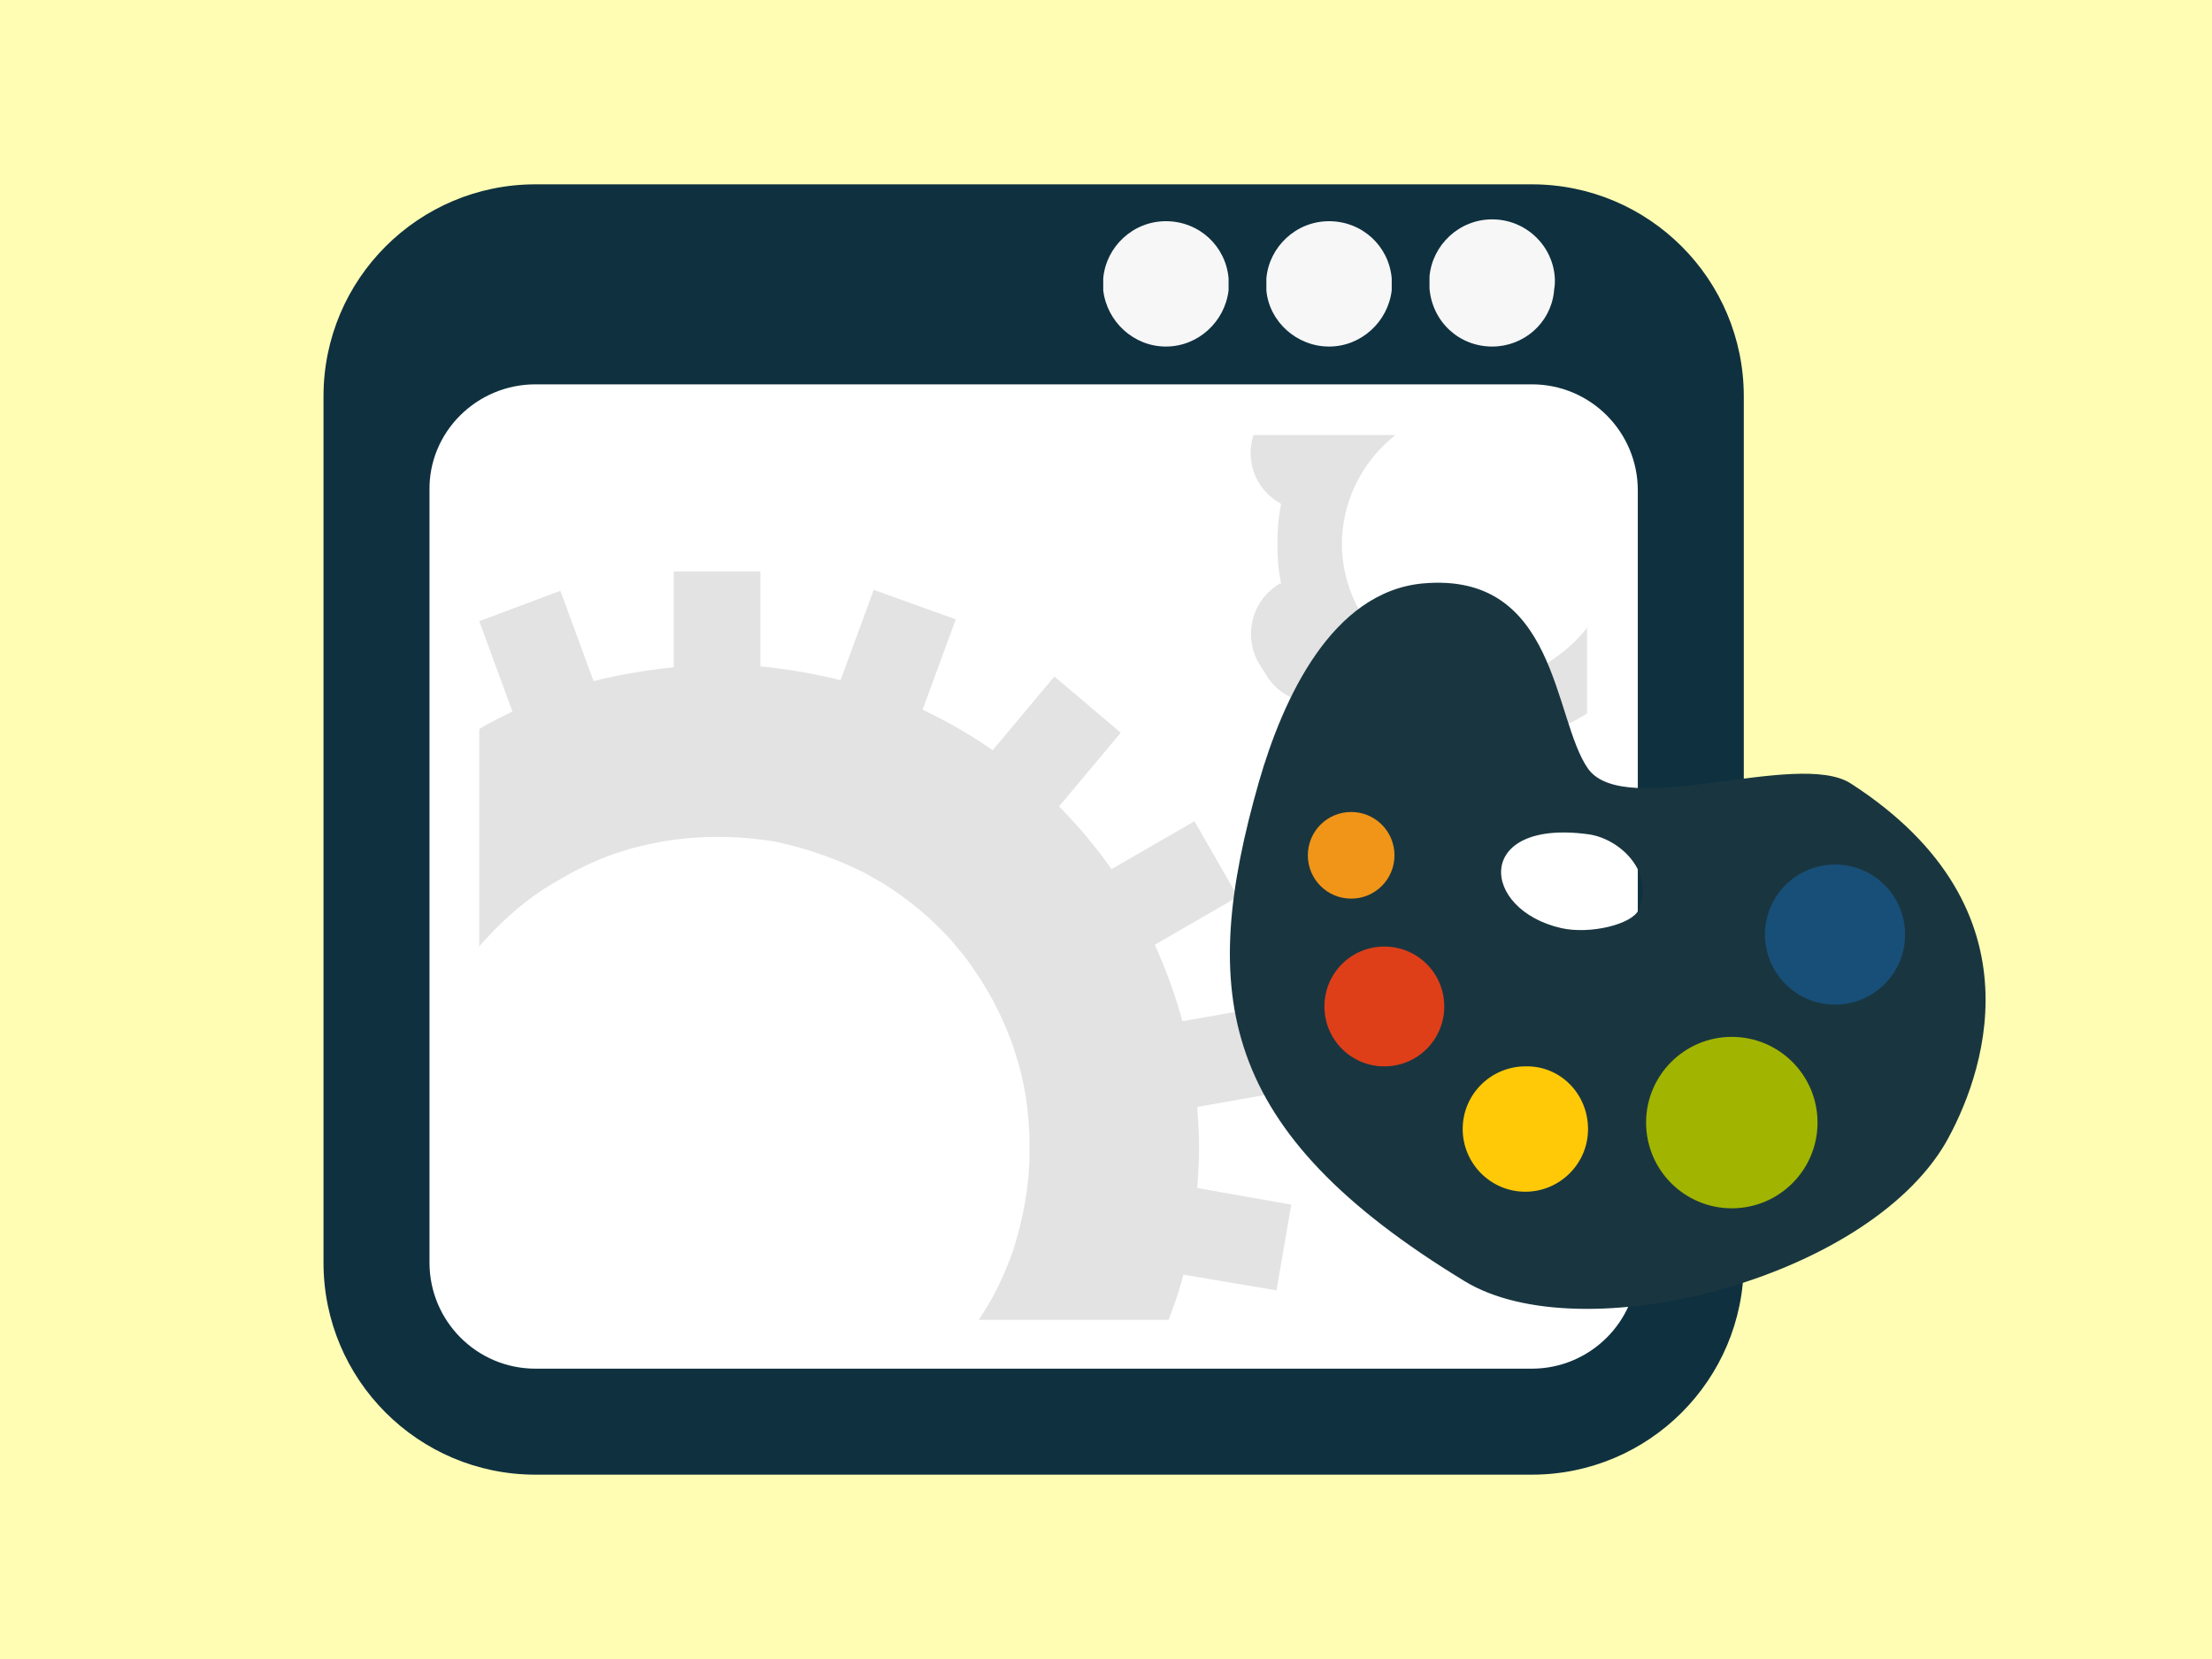 <?xml version="1.0" encoding="utf-8"?>
<!-- Generator: Adobe Illustrator 19.0.0, SVG Export Plug-In . SVG Version: 6.00 Build 0)  -->
<svg version="1.1" id="Layer_1" xmlns="http://www.w3.org/2000/svg" xmlns:xlink="http://www.w3.org/1999/xlink" x="0px" y="0px"
	 viewBox="0 0 240 180" style="enable-background:new 0 0 240 180;" xml:space="preserve">
<style type="text/css">
	.st0{fill:#FFFDB3;}
	.st1{fill:#0F303F;}
	.st2{fill:#F7F7F7;}
	.st3{fill:#FFFFFF;}
	.st4{fill:#E3E3E3;}
	.st5{fill:#193640;}
	.st6{fill:#184F78;}
	.st7{fill:#A1B400;}
	.st8{fill:#FFC908;}
	.st9{fill:#DE3F19;}
	.st10{fill:#F09518;}
</style>
<g id="XMLID_603_">
	<rect id="XMLID_644_" x="0" y="0" class="st0" width="240" height="180"/>
	<g id="XMLID_604_">
		<g id="XMLID_627_">
			<g id="XMLID_628_">
				<g id="XMLID_632_">
					<g id="XMLID_633_">
						<g id="XMLID_634_">
							<g id="XMLID_642_">
								<path id="XMLID_643_" class="st1" d="M166.2,20H58.1c-12.7,0-23,10.3-23,23v10.2V137c0,12.7,10.3,23,23,23h108.1
									c12.7,0,23-10.3,23-23V53.2V43C189.2,30.3,178.9,20,166.2,20z"/>
							</g>
							<g id="XMLID_640_">
								<path id="XMLID_641_" class="st2" d="M161.9,37.6c3.4,0,6.3-2.5,6.7-5.9c0-0.3,0.1-0.6,0.1-1c0-0.2,0-0.3,0-0.5
									c-0.2-3.6-3.2-6.4-6.8-6.4c-3.6,0-6.5,2.8-6.8,6.2c0,0.2,0,0.4,0,0.6c0,0.2,0,0.5,0,0.7C155.4,34.9,158.3,37.6,161.9,37.6z"
									/>
							</g>
							<g id="XMLID_638_">
								<path id="XMLID_639_" class="st2" d="M144.2,37.6c3.5,0,6.4-2.7,6.8-6.1c0-0.2,0-0.5,0-0.7c0-0.2,0-0.4,0-0.6
									c-0.3-3.5-3.2-6.2-6.8-6.2c-3.6,0-6.5,2.8-6.8,6.2c0,0.2,0,0.4,0,0.6c0,0.2,0,0.5,0,0.7C137.7,34.9,140.7,37.6,144.2,37.6z"
									/>
							</g>
							<path id="XMLID_637_" class="st3" d="M58.1,41.7h108.1c6.4,0,11.5,5.2,11.5,11.5V137c0,6.4-5.2,11.5-11.5,11.5H58.1
								c-6.4,0-11.5-5.2-11.5-11.5V53.2C46.5,46.9,51.7,41.7,58.1,41.7z"/>
							<g id="XMLID_635_">
								<path id="XMLID_636_" class="st2" d="M126.5,37.6c3.5,0,6.4-2.7,6.8-6.1c0-0.2,0-0.5,0-0.7c0-0.2,0-0.4,0-0.6
									c-0.3-3.5-3.2-6.2-6.8-6.2c-3.6,0-6.5,2.8-6.8,6.2c0,0.2,0,0.4,0,0.6c0,0.2,0,0.5,0,0.7C120.1,34.9,123,37.6,126.5,37.6z"/>
							</g>
						</g>
					</g>
				</g>
				<g id="XMLID_629_">
					<path id="XMLID_631_" class="st4" d="M138.5,140l1.6-9.3l-10.2-1.8c0.1-1.4,0.2-2.9,0.2-4.4c0-1.5-0.1-3-0.2-4.4l10.2-1.8
						l-1.6-9.3l-10.2,1.8c-0.8-2.9-1.8-5.6-3-8.3l9-5.2l-4.7-8.2l-9,5.2c-1.7-2.4-3.6-4.7-5.7-6.8l6.7-8l-7.2-6.1l-6.7,8
						c-2.4-1.7-4.9-3.1-7.6-4.4l3.6-9.8l-8.9-3.2l-3.6,9.8c-2.8-0.7-5.7-1.2-8.7-1.5V62h-9.4v10.4c-3,0.3-5.9,0.8-8.7,1.5l-3.6-9.8
						L52,67.4l3.6,9.8c-1.2,0.6-2.5,1.2-3.6,1.9v23.6c0.2-0.3,0.5-0.6,0.7-0.8c2.1-2.3,4.5-4.4,7.2-6c0.7-0.4,1.4-0.8,2.1-1.2
						c2.8-1.5,5.7-2.6,8.9-3.2c0.8-0.2,1.6-0.3,2.3-0.4c1.5-0.2,3.1-0.3,4.7-0.3s3.2,0.1,4.7,0.3c0.8,0.1,1.6,0.2,2.3,0.4
						c3.1,0.7,6.1,1.8,8.9,3.2c0.7,0.4,1.4,0.8,2.1,1.2c2.7,1.7,5.1,3.7,7.2,6c0.5,0.6,1,1.2,1.5,1.8c1.9,2.5,3.5,5.2,4.7,8.2
						c0.3,0.7,0.6,1.5,0.8,2.2c1,2.9,1.5,6.1,1.6,9.3c0,0.4,0,0.8,0,1.2c0,0.4,0,0.8,0,1.2c-0.1,3.2-0.7,6.3-1.6,9.3
						c-0.2,0.7-0.5,1.5-0.8,2.2c-0.8,2.1-1.9,4.1-3.1,5.9h20.6c0.6-1.6,1.2-3.3,1.6-4.9L138.5,140z"/>
					<path id="XMLID_630_" class="st4" d="M172.3,68c-1.1,1.4-2.4,2.6-3.9,3.6c-0.3,0.2-0.6,0.4-0.9,0.5c-2.1,1.1-4.5,1.7-7,1.7
						c-2.5,0-4.9-0.6-7-1.7c-0.3-0.2-0.6-0.4-0.9-0.5c-4.1-2.6-6.8-7-7-12.1c0-0.2,0-0.4,0-0.5s0-0.4,0-0.5
						c0.2-4.6,2.4-8.6,5.8-11.3H136c-0.9,2.8,0.2,5.9,2.9,7.4l0.1,0.1c-0.3,1.4-0.4,2.9-0.4,4.3c0,1.5,0.1,2.9,0.4,4.3l-0.1,0
						c-3,1.7-4.1,5.6-2.3,8.7l0.7,1.1c1.7,3,5.6,4.1,8.6,2.3l0.1-0.1c2.2,1.9,4.7,3.4,7.5,4.4v0.1c0,3.5,2.9,6.3,6.3,6.3h1.3
						c3.5,0,6.3-2.9,6.3-6.3v-0.1c1.7-0.6,3.4-1.4,4.8-2.3V68z"/>
				</g>
			</g>
		</g>
		<g id="XMLID_605_">
			<g id="XMLID_606_">
				<g id="XMLID_622_">
					<g id="XMLID_623_">
						<path id="XMLID_624_" class="st5" d="M200.8,85c-5.8-3.7-24.5,4-28.5-1.6c-3.8-5.4-3.3-21.4-17.9-20.1
							c-9.9,0.9-15.2,12.5-17.8,21.5c-6.6,23.1-4.5,37.9,22.3,54.2c12.6,7.7,43.5-0.1,52.2-15C214.9,117.3,222.2,98.8,200.8,85z
							 M177.8,98.7c-0.7,1.6-5.3,2.7-8.4,2c-8.8-2-9.5-11.8,2.8-10.2C175.7,90.9,179.6,94.6,177.8,98.7z"/>
					</g>
				</g>
				<g id="XMLID_619_">
					<g id="XMLID_620_">
						<path id="XMLID_621_" class="st6" d="M206.7,101.4c0,4.2-3.4,7.6-7.6,7.6c-4.2,0-7.6-3.4-7.6-7.6c0-4.2,3.4-7.6,7.6-7.6
							C203.3,93.8,206.7,97.2,206.7,101.4z"/>
					</g>
				</g>
				<g id="XMLID_616_">
					<g id="XMLID_617_">
						<circle id="XMLID_618_" class="st7" cx="187.9" cy="121.8" r="9.3"/>
					</g>
				</g>
				<g id="XMLID_613_">
					<g id="XMLID_614_">
						<path id="XMLID_615_" class="st8" d="M172.3,122.5c0,3.8-3.1,6.8-6.8,6.8c-3.8,0-6.8-3.1-6.8-6.8c0-3.8,3.1-6.8,6.8-6.8
							C169.3,115.6,172.3,118.7,172.3,122.5z"/>
					</g>
				</g>
				<g id="XMLID_610_">
					<g id="XMLID_611_">
						<path id="XMLID_612_" class="st9" d="M156.7,109.2c0,3.6-2.9,6.5-6.5,6.5c-3.6,0-6.5-2.9-6.5-6.5c0-3.6,2.9-6.5,6.5-6.5
							C153.8,102.7,156.7,105.6,156.7,109.2z"/>
					</g>
				</g>
				<g id="XMLID_607_">
					<g id="XMLID_608_">
						<path id="XMLID_609_" class="st10" d="M151.3,92.8c0,2.6-2.1,4.7-4.7,4.7c-2.6,0-4.7-2.1-4.7-4.7c0-2.6,2.1-4.7,4.7-4.7
							C149.2,88.1,151.3,90.2,151.3,92.8z"/>
					</g>
				</g>
			</g>
		</g>
	</g>
</g>
</svg>
